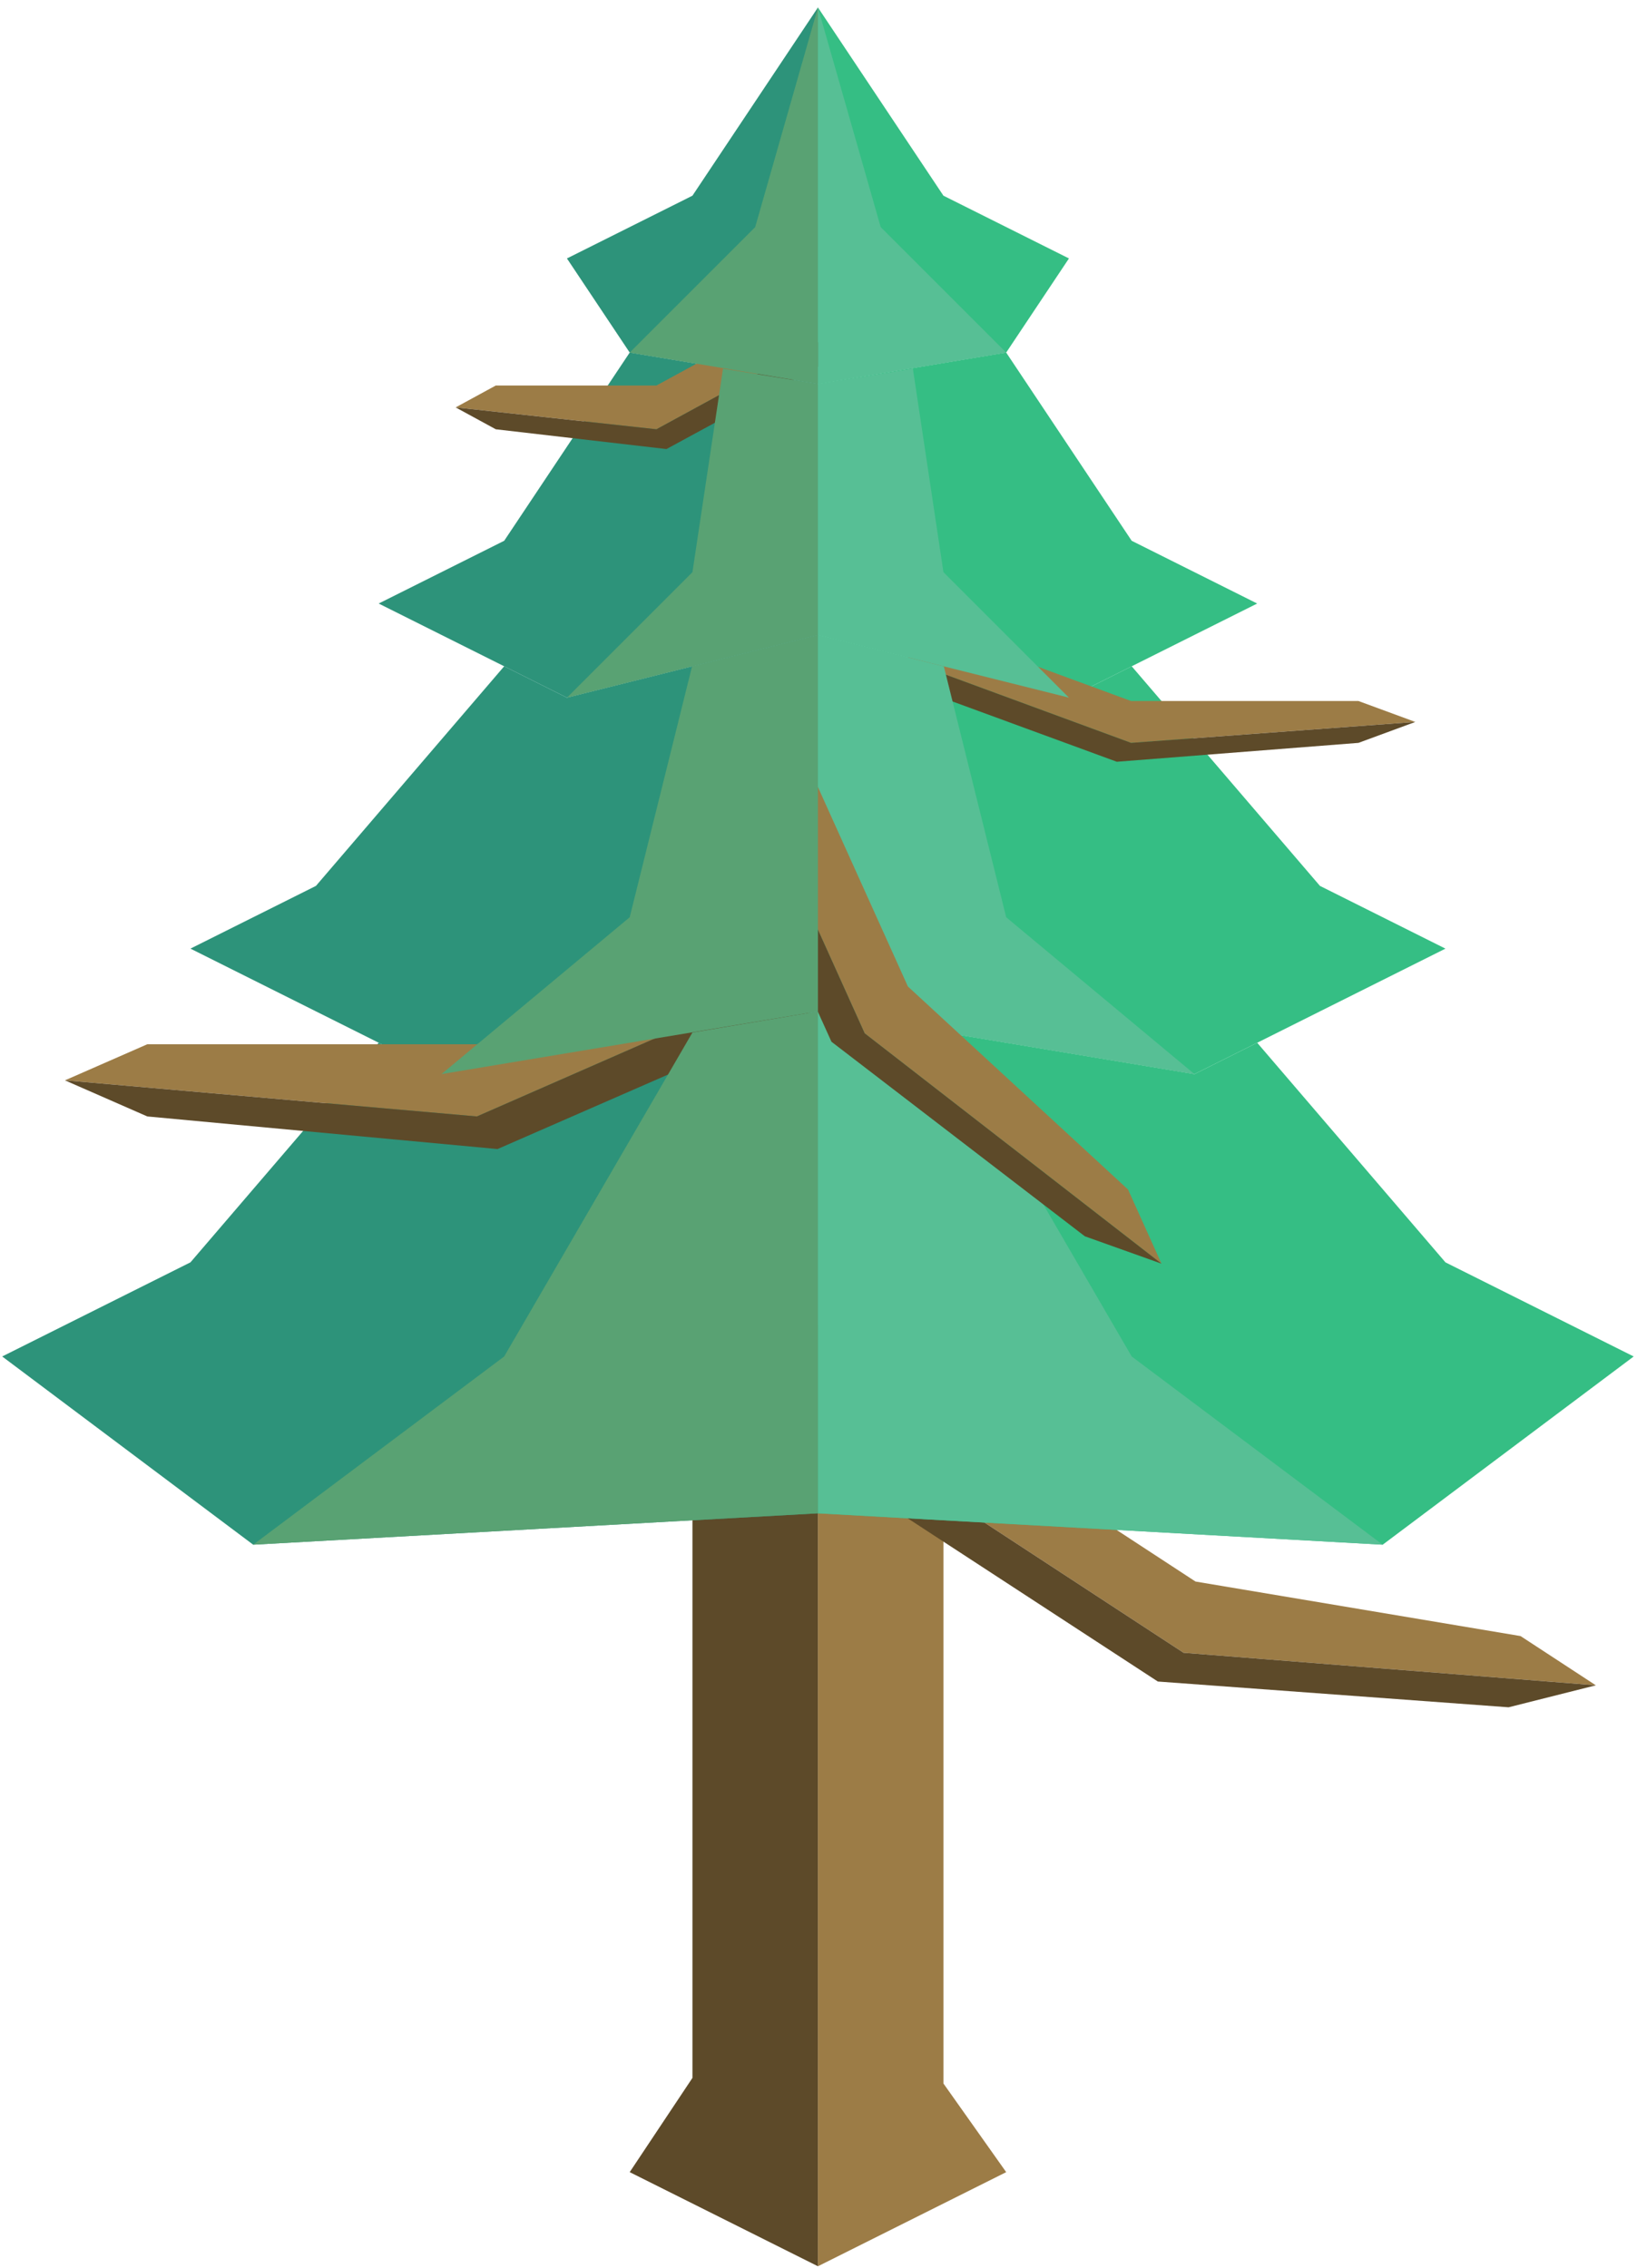 <?xml version="1.0" encoding="UTF-8" standalone="no"?><!DOCTYPE svg PUBLIC "-//W3C//DTD SVG 1.1//EN" "http://www.w3.org/Graphics/SVG/1.1/DTD/svg11.dtd"><svg width="100%" height="100%" viewBox="0 0 140 194" version="1.1" xmlns="http://www.w3.org/2000/svg" xmlns:xlink="http://www.w3.org/1999/xlink" xml:space="preserve" xmlns:serif="http://www.serif.com/" style="fill-rule:evenodd;clip-rule:evenodd;stroke-linejoin:round;stroke-miterlimit:1.414;"><g id="Tree_pyramid06"><g><path d="M59.219,107.97l0,69.756l-5.366,8.059l16.099,8.05l0,-80.499l-10.733,-5.366Z" style="fill:#5d4a29;"/><path d="M80.685,107.97l0,70.233l5.367,7.582l-16.1,8.05l0,-80.499l10.733,-5.366Z" style="fill:#9c7c46;"/></g><path d="M82.927,122.637l19.316,12.634l27.798,4.664l6.438,4.211l-35.258,-2.783l-25.754,-16.846l7.46,-1.88Z" style="fill:#9c7c46;"/><path d="M75.467,124.517l-4.35,1.096l27.904,18.209l29.998,2.204l7.46,-1.88l-35.258,-2.783l-25.754,-16.846Z" style="fill:#5d4a29;"/><g><path d="M69.952,0.639l-10.733,16.099l-10.733,5.367l5.367,8.05l16.099,2.683l0,-32.199Z" style="fill:#2d937a;"/><path d="M69.952,0.639l10.733,16.099l10.734,5.367l-5.367,8.05l-16.1,2.683l0,-32.199Z" style="fill:#35be84;"/><path d="M69.952,32.838l0,21.466l-21.466,5.367l-16.1,-8.05l10.733,-5.367l10.734,-16.099l16.099,2.683Z" style="fill:#2d937a;"/><path d="M69.952,32.838l16.1,-2.683l10.733,16.099l10.733,5.367l-16.099,8.05l-21.467,-5.367l0,-21.466Z" style="fill:#35be84;"/><path d="M48.486,59.671l21.466,-5.367l0,32.2l-32.199,5.366l-21.466,-10.733l10.733,-5.366l16.099,-18.783l5.367,2.683Z" style="fill:#2d937a;"/><path d="M91.419,59.671l-21.467,-5.367l0,32.2l32.2,5.366l21.466,-10.733l-10.733,-5.366l-16.1,-18.783l-5.366,2.683Z" style="fill:#35be84;"/><path d="M69.952,86.504l0,42.932l48.299,2.683l21.467,-16.099l-16.1,-8.05l-16.1,-18.783l-5.366,2.683l-32.2,-5.366Z" style="fill:#35be84;"/><path d="M69.952,86.504l0,42.932l-48.299,2.683l-21.466,-16.099l16.1,-8.05l16.099,-18.783l5.367,2.683l32.199,-5.366Z" style="fill:#2d937a;"/><path d="M61.926,80.05l-21.14,9.265l-28.186,0l-7.046,3.088l35.232,3.088l28.187,-12.353l-7.047,-3.088Z" style="fill:#9c7c46;"/><path d="M68.973,83.138l4.109,1.801l-30.533,13.341l-29.949,-2.789l-7.046,-3.088l35.232,3.088l28.187,-12.353Z" style="fill:#5d4a29;"/><path d="M82.144,54.591l14.587,5.368l19.448,0l4.862,1.789l-24.31,1.79l-19.449,-7.158l4.862,-1.789Z" style="fill:#9c7c46;"/><path d="M66.444,27.358l-10.304,5.615l-13.738,0l-3.435,1.872l17.173,1.872l13.738,-7.488l-3.434,-1.871Z" style="fill:#9c7c46;"/><path d="M77.282,56.38l-2.835,1.044l21.067,7.73l20.665,-1.616l4.862,-1.79l-24.31,1.79l-19.449,-7.158Z" style="fill:#5d4a29;"/><path d="M69.878,29.229l2.003,1.092l-14.882,8.087l-14.597,-1.691l-3.435,-1.872l17.173,1.872l13.738,-7.488Z" style="fill:#5d4a29;"/><g><path d="M69.952,0.639l5.367,18.783l10.733,10.733l-16.1,2.683l0,-32.199" style="fill:#57bf95;"/><path d="M78.071,31.531l-8.119,1.307l0,21.466l21.467,5.367l-10.734,-10.733l-2.614,-17.407Z" style="fill:#57bf95;"/><path d="M80.72,56.997l-10.768,-2.693l0,32.2l32.2,5.366l-16.1,-13.416l-5.332,-21.457Z" style="fill:#57bf95;"/><path d="M80.685,88.311l-10.733,-1.807l0,42.932l48.299,2.683l-21.466,-16.099l-16.1,-27.709Z" style="fill:#57bf95;"/></g><path d="M69.063,65.347l8.582,19.028l18.827,17.364l2.86,6.342l-25.379,-19.703l-11.443,-25.371l6.553,2.34Z" style="fill:#9c7c46;"/><path d="M62.51,63.007l-3.821,-1.364l12.419,27.457l21.672,16.642l6.552,2.339l-25.379,-19.703l-11.443,-25.371Z" style="fill:#5d4a29;"/><g><path d="M69.952,0.639l-5.366,18.783l-10.733,10.733l16.099,2.683l0,-32.199" style="fill:#59a273;"/><path d="M61.834,31.531l8.118,1.307l0,21.466l-21.466,5.367l10.733,-10.733l2.615,-17.407Z" style="fill:#59a273;"/><path d="M59.185,56.997l10.767,-2.693l0,32.2l-32.199,5.366l16.1,-13.416l5.332,-21.457Z" style="fill:#59a273;"/><path d="M59.219,88.311l10.733,-1.807l0,42.932l-48.299,2.683l21.466,-16.099l16.1,-27.709Z" style="fill:#59a273;"/></g></g></g></svg>